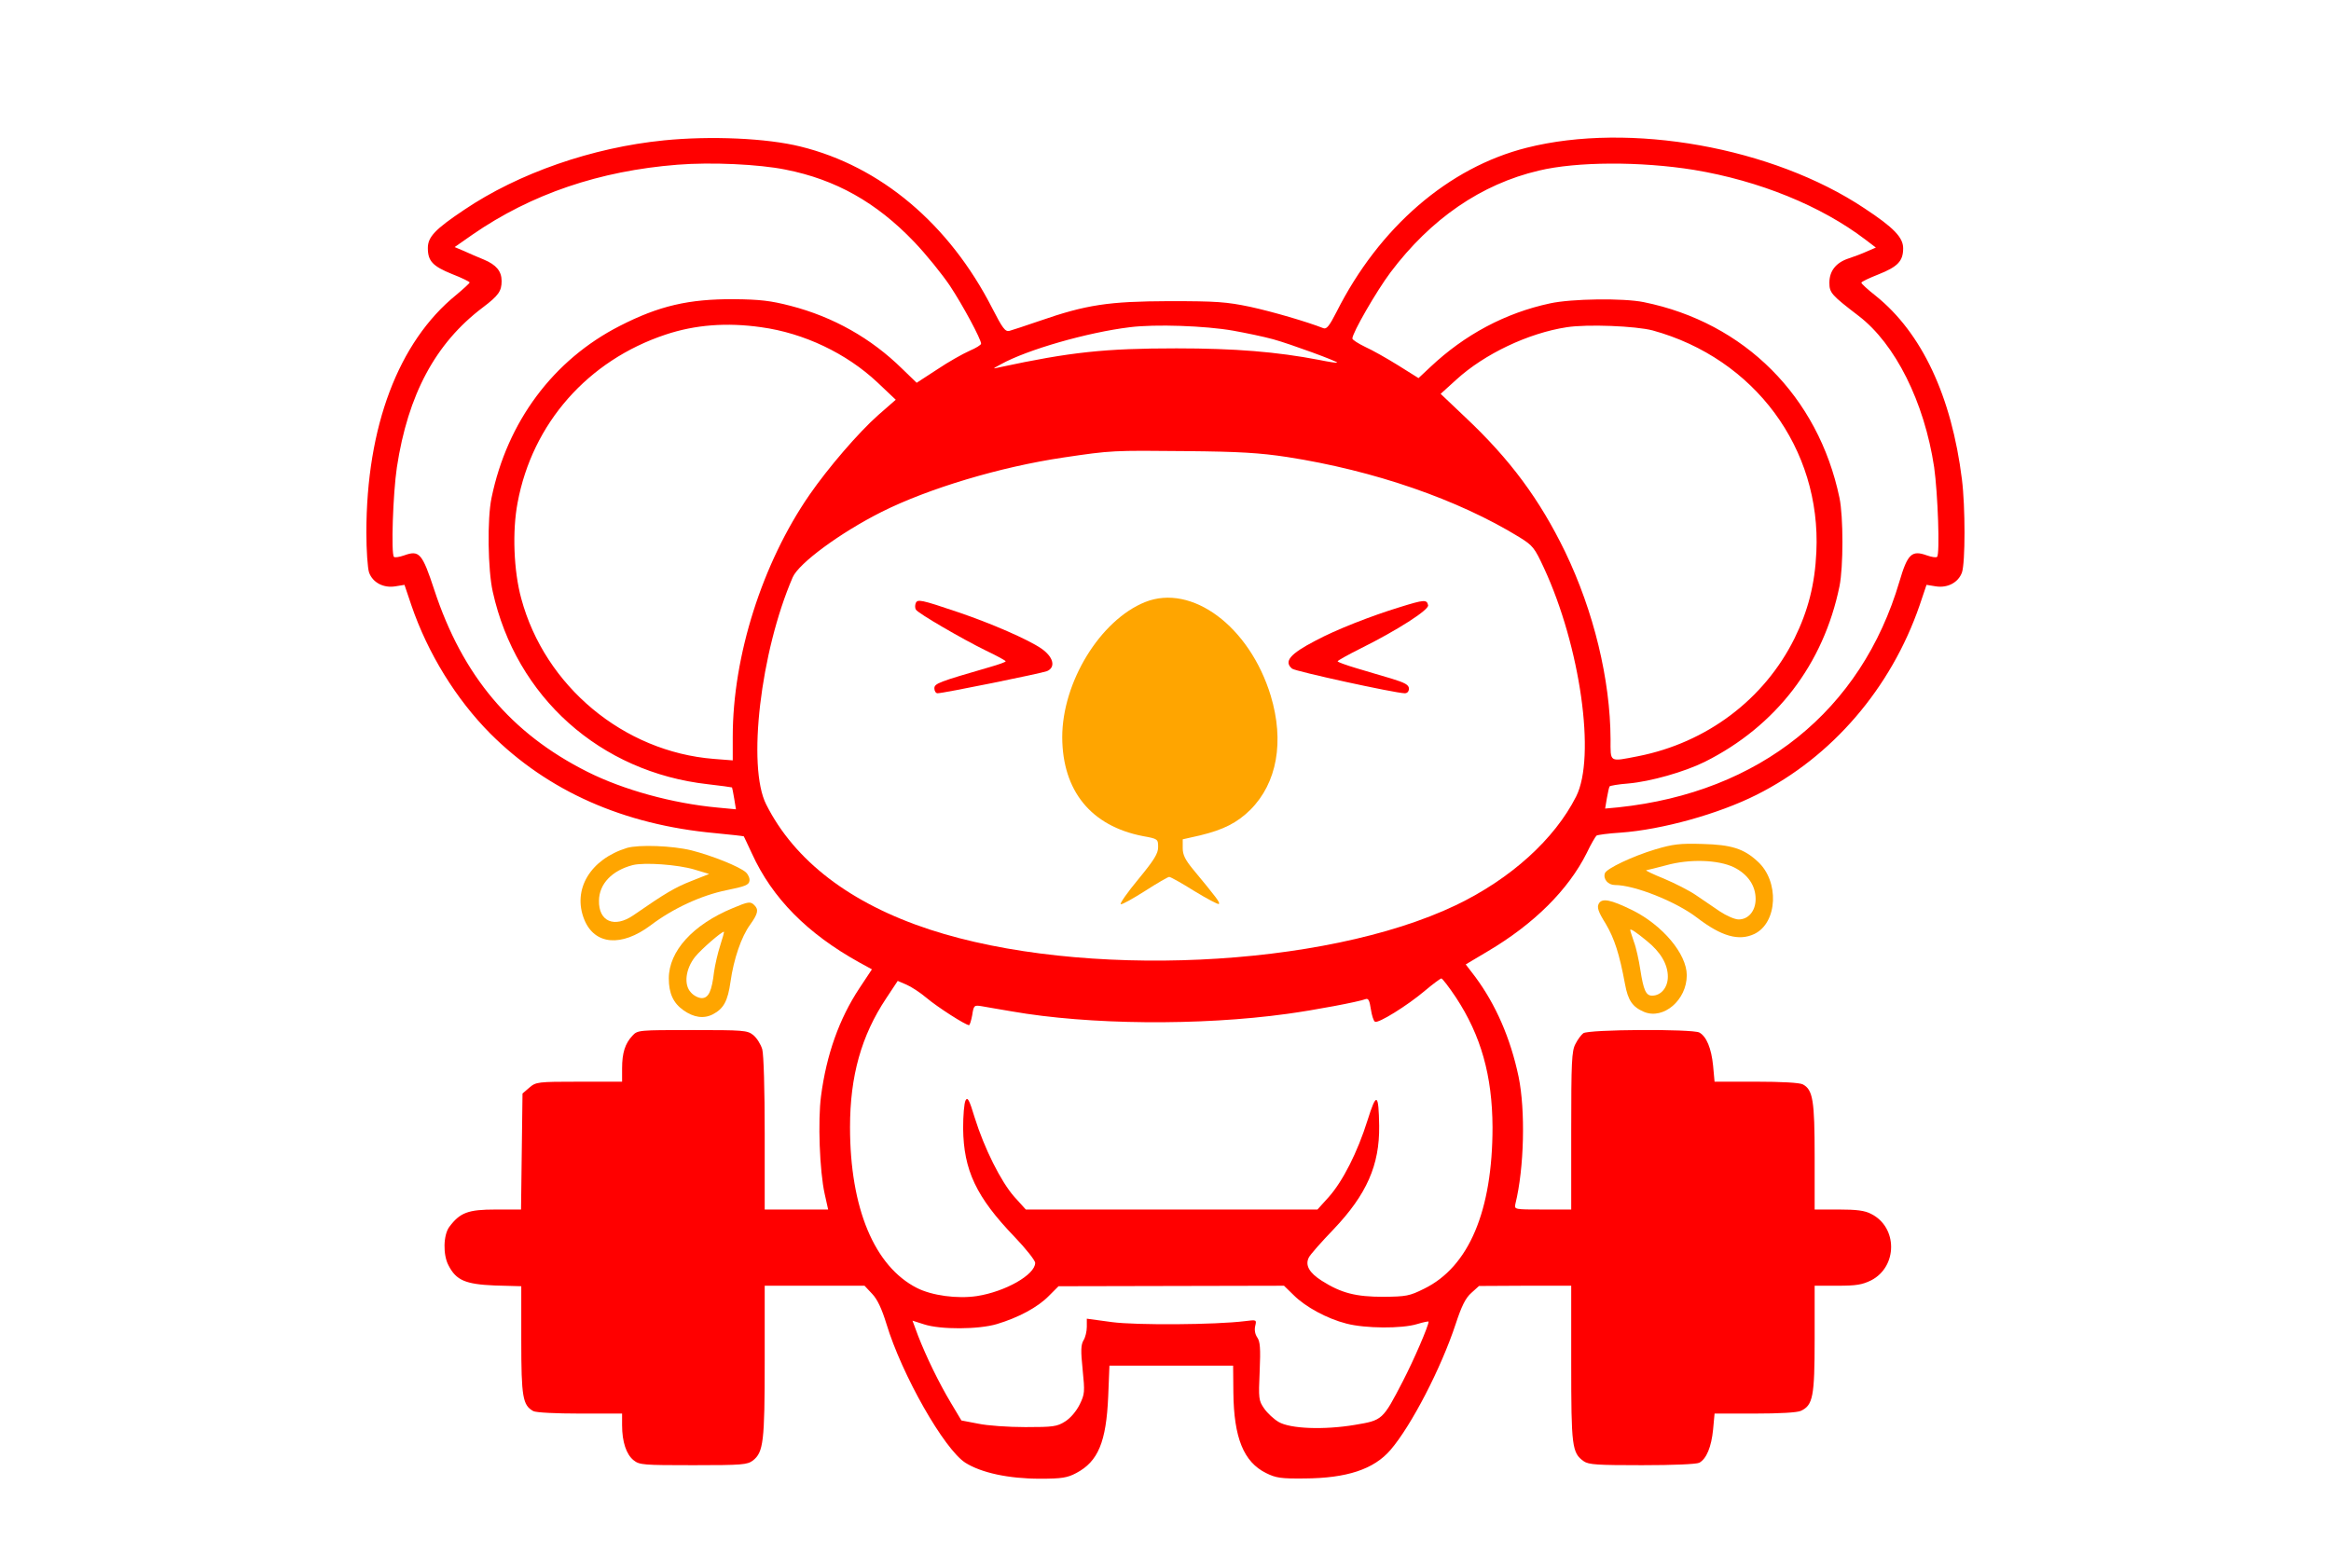 <?xml version="1.0" standalone="no"?>
<!DOCTYPE svg PUBLIC "-//W3C//DTD SVG 20010904//EN"
 "http://www.w3.org/TR/2001/REC-SVG-20010904/DTD/svg10.dtd">
<svg version="1.0" xmlns="http://www.w3.org/2000/svg"
 width="948pt" height="638pt" viewBox="0 0 948 638"
 preserveAspectRatio="xMidYMid meet">

<g transform="translate(0,638) scale(0.1,-0.1)"
fill="" stroke="none">
<path fill="red" d="M2700 5809 c-291 -29 -591 -133 -813 -283 -118 -79 -147 -110 -147
-155 0 -53 20 -74 99 -106 39 -15 71 -31 71 -34 0 -3 -25 -26 -55 -51 -235
-191 -365 -536 -365 -966 0 -72 5 -145 11 -163 15 -41 59 -64 107 -56 l37 6
28 -83 c67 -196 182 -382 321 -522 234 -234 542 -371 915 -405 63 -6 115 -12
116 -13 1 -2 16 -33 33 -70 83 -182 226 -326 437 -443 l51 -28 -51 -77 c-82
-124 -134 -270 -156 -439 -13 -99 -6 -304 15 -398 l14 -63 -129 0 -129 0 0
308 c0 179 -4 322 -10 344 -6 20 -22 46 -37 58 -24 19 -39 20 -248 20 -217 0
-222 0 -243 -23 -30 -32 -42 -70 -42 -133 l0 -54 -174 0 c-170 0 -176 -1 -203
-24 l-28 -24 -3 -236 -3 -236 -103 0 c-112 0 -145 -12 -189 -71 -24 -33 -26
-113 -3 -156 31 -61 69 -77 188 -82 l108 -3 0 -220 c0 -232 6 -264 49 -288 11
-6 92 -10 190 -10 l171 0 0 -47 c0 -68 17 -119 47 -143 24 -19 39 -20 243 -20
200 0 219 2 242 19 43 34 48 76 48 405 l0 306 203 0 203 0 31 -33 c21 -22 39
-60 58 -122 63 -208 235 -510 321 -565 65 -41 176 -65 304 -65 89 0 111 4 147
23 89 47 122 126 130 312 l5 125 252 0 251 0 1 -110 c2 -184 42 -282 133 -327
40 -20 61 -23 156 -22 172 1 282 37 350 116 85 99 206 333 265 512 24 73 40
106 64 127 l31 28 188 1 187 0 0 -315 c0 -339 3 -365 51 -399 20 -14 56 -16
237 -16 127 0 221 4 233 10 29 16 49 64 56 135 l6 65 163 0 c101 0 173 4 188
11 49 23 56 57 56 293 l0 216 93 0 c77 0 100 4 137 22 108 56 108 216 0 270
-26 14 -60 18 -132 18 l-98 0 0 215 c0 229 -7 272 -48 294 -13 7 -88 11 -190
11 l-169 0 -6 65 c-7 71 -27 119 -56 135 -29 15 -451 13 -472 -3 -9 -7 -23
-26 -32 -44 -15 -28 -17 -74 -17 -353 l0 -320 -116 0 c-115 0 -116 0 -111 23
36 146 41 381 13 517 -33 157 -93 294 -176 406 l-39 51 89 53 c188 111 328
250 403 400 17 36 36 68 40 71 5 3 48 9 97 12 169 12 399 76 554 154 307 154
547 434 663 771 l28 83 37 -6 c48 -8 92 15 107 56 14 40 14 268 0 379 -42 338
-163 596 -351 747 -32 25 -58 49 -58 53 0 4 32 19 70 34 78 31 100 54 100 106
0 44 -38 84 -158 163 -372 248 -954 352 -1373 246 -318 -80 -600 -324 -773
-667 -30 -59 -41 -72 -54 -67 -66 26 -206 67 -298 87 -96 20 -136 23 -329 23
-247 -1 -336 -14 -529 -81 -55 -19 -110 -37 -121 -40 -17 -4 -28 11 -70 93
-175 342 -454 577 -780 657 -137 34 -365 44 -555 25z m495 -119 c203 -40 369
-133 522 -293 50 -52 115 -133 146 -179 53 -80 127 -218 127 -236 0 -5 -21
-18 -47 -29 -27 -12 -86 -45 -132 -76 l-83 -54 -59 57 c-126 124 -280 211
-454 256 -81 21 -125 26 -230 27 -184 1 -305 -27 -465 -109 -270 -138 -457
-389 -521 -699 -18 -85 -15 -294 5 -382 95 -429 437 -734 875 -783 52 -6 96
-12 98 -13 1 -2 5 -22 9 -46 l7 -43 -74 7 c-184 17 -384 72 -531 146 -310 156
-507 390 -622 740 -49 149 -61 162 -122 140 -20 -7 -39 -10 -42 -6 -12 12 -4
257 12 364 45 296 157 505 349 650 65 49 77 67 77 108 0 40 -22 66 -72 87 -24
10 -60 25 -81 35 l-38 16 73 51 c239 165 516 259 833 284 137 11 332 2 440
-20z m3694 -1 c265 -44 517 -146 698 -284 l42 -32 -37 -16 c-20 -9 -54 -22
-76 -29 -50 -17 -76 -51 -76 -98 0 -41 8 -50 119 -135 149 -114 267 -350 307
-615 15 -106 24 -354 12 -365 -4 -4 -22 -1 -42 6 -61 22 -78 6 -111 -106 -155
-526 -568 -858 -1143 -919 l-54 -5 7 42 c4 23 9 45 11 48 2 3 36 9 76 12 91 8
228 47 311 88 290 145 483 397 548 714 16 78 16 284 0 360 -86 412 -386 713
-796 796 -83 17 -294 14 -381 -5 -182 -39 -347 -127 -487 -259 l-48 -45 -83
52 c-45 28 -105 62 -134 75 -29 14 -52 29 -52 34 0 23 98 193 155 269 164 218
369 359 603 414 154 37 414 38 631 3z m-3793 -640 c174 -24 346 -106 472 -224
l75 -71 -72 -63 c-80 -71 -203 -214 -279 -324 -192 -278 -312 -656 -312 -984
l0 -96 -77 6 c-367 29 -687 296 -783 652 -31 113 -37 275 -15 390 60 323 286
579 602 684 120 40 248 50 389 30z m1919 -14 c50 -9 123 -24 163 -35 72 -20
265 -91 260 -95 -2 -2 -34 3 -73 11 -172 33 -343 47 -580 47 -291 0 -432 -15
-720 -77 -30 -7 -30 -7 5 12 108 60 353 130 525 151 103 13 306 6 420 -14z
m1706 1 c415 -114 686 -481 666 -901 -6 -133 -34 -240 -89 -352 -123 -248
-357 -424 -636 -479 -119 -23 -112 -27 -112 69 -1 242 -68 520 -185 763 -103
212 -223 375 -406 547 l-100 95 64 58 c114 104 292 189 449 213 84 13 280 5
349 -13z m-1486 -515 c354 -55 695 -173 944 -326 55 -34 62 -43 100 -125 148
-319 212 -770 131 -930 -88 -174 -266 -335 -489 -442 -536 -256 -1523 -301
-2140 -99 -323 106 -550 280 -665 509 -78 154 -23 621 108 924 25 57 193 181
362 266 192 96 483 183 739 221 196 29 199 29 500 26 215 -2 298 -7 410 -24z
m686 -2198 c102 -155 148 -318 149 -528 0 -340 -96 -568 -278 -657 -60 -30
-73 -32 -166 -33 -112 0 -171 15 -250 65 -52 33 -69 64 -53 95 5 11 51 63 101
115 134 141 187 261 185 420 -2 134 -11 139 -47 24 -41 -131 -101 -249 -158
-313 l-46 -51 -593 0 -593 0 -47 52 c-54 61 -122 197 -161 322 -22 73 -29 85
-37 70 -6 -11 -10 -62 -10 -114 2 -170 53 -279 209 -441 46 -48 84 -96 84
-106 0 -48 -121 -117 -237 -135 -80 -12 -183 2 -244 33 -173 88 -272 325 -272
654 0 208 46 372 147 524 l47 71 35 -15 c19 -8 56 -32 82 -54 45 -38 159 -111
173 -111 3 0 9 19 13 41 6 40 8 41 39 36 18 -3 73 -13 122 -21 314 -55 765
-59 1120 -10 110 15 291 49 319 60 11 4 16 -6 21 -40 4 -26 11 -49 17 -52 13
-8 131 65 203 126 32 27 63 50 67 50 4 0 31 -35 59 -77z m-660 -1211 c48 -48
136 -96 215 -116 76 -20 225 -21 287 -2 26 8 47 12 47 10 0 -17 -60 -156 -105
-243 -82 -158 -82 -158 -195 -177 -125 -21 -263 -16 -310 12 -19 11 -46 36
-59 55 -22 32 -23 40 -18 151 4 93 2 121 -10 138 -9 13 -12 31 -8 47 6 25 5
25 -42 19 -121 -15 -441 -17 -540 -4 l-103 14 0 -33 c0 -19 -6 -44 -14 -56
-10 -18 -11 -41 -3 -118 9 -91 9 -99 -12 -142 -14 -28 -37 -55 -59 -69 -33
-21 -49 -23 -162 -23 -69 0 -155 6 -192 14 l-68 13 -43 72 c-49 82 -99 185
-133 272 l-23 62 47 -15 c67 -22 222 -21 296 1 87 26 166 68 211 114 l40 40
459 1 458 1 39 -38z"/>
<path fill="orange" d="M4657 3931 c-183 -74 -337 -326 -337 -550 1 -218 117 -361 328 -402
61 -11 62 -12 62 -45 0 -26 -16 -52 -81 -131 -44 -53 -76 -99 -71 -101 6 -2
50 23 99 54 48 31 93 57 98 57 6 0 52 -26 103 -58 51 -31 96 -55 99 -52 5 6
-5 20 -106 142 -31 38 -41 58 -41 85 l0 36 71 16 c95 23 150 51 204 104 109
109 139 278 83 464 -86 282 -321 457 -511 381z"/>
<path fill="red" d="M3724 3926 c-3 -8 -3 -20 1 -26 9 -15 188 -119 284 -166 44 -21 81
-41 81 -44 0 -3 -28 -13 -63 -23 -210 -61 -227 -67 -227 -87 0 -11 6 -20 13
-20 24 0 422 81 445 90 37 16 26 58 -23 92 -54 37 -203 102 -339 148 -151 51
-165 54 -172 36z"/>
<path fill="red" d="M5695 3911 c-121 -37 -263 -93 -345 -137 -104 -54 -130 -85 -95 -114
14 -11 416 -99 458 -100 10 0 17 7 17 19 0 15 -16 24 -72 41 -40 12 -106 31
-145 43 -40 12 -73 24 -73 27 0 3 43 27 95 53 145 72 277 156 273 175 -5 24
-16 23 -113 -7z"/>
<path fill="orange" d="M6732 2925 c-93 -28 -198 -78 -205 -97 -8 -24 13 -48 41 -48 79 0
248 -67 334 -133 99 -76 170 -96 233 -66 95 46 102 215 13 295 -56 52 -107 68
-223 71 -94 3 -122 -1 -193 -22z m320 -73 c56 -28 88 -74 88 -129 0 -48 -29
-83 -69 -83 -16 0 -50 15 -77 33 -27 18 -71 48 -97 66 -26 18 -85 48 -130 67
-45 18 -77 34 -72 34 6 1 42 10 80 20 96 27 213 23 277 -8z"/>
<path fill="orange" d="M2550 2931 c-149 -46 -223 -169 -174 -291 42 -104 151 -113 270 -24
91 69 206 122 309 143 74 15 91 21 93 38 2 10 -5 26 -15 35 -26 23 -135 67
-221 89 -77 19 -213 24 -262 10z m274 -88 l60 -18 -73 -29 c-66 -26 -105 -49
-235 -139 -77 -53 -142 -26 -140 60 1 68 53 122 137 144 48 12 184 2 251 -18z"/>
<path fill="orange" d="M6502 2704 c-8 -15 -2 -33 28 -81 36 -61 56 -123 79 -247 12 -65 30
-92 77 -112 79 -33 174 48 174 149 0 87 -99 204 -222 265 -88 43 -123 50 -136
26z m195 -151 c56 -45 86 -95 86 -146 0 -44 -28 -77 -64 -77 -25 0 -35 22 -48
106 -6 39 -17 90 -26 113 -8 24 -15 45 -15 48 0 7 22 -7 67 -44z"/>
<path fill="orange" d="M2980 2686 c-162 -67 -260 -175 -260 -286 0 -60 18 -100 59 -129 42
-30 83 -36 120 -17 44 23 61 54 72 133 13 92 44 183 80 232 32 45 35 61 17 79
-16 16 -24 15 -88 -12z m-51 -152 c-10 -31 -21 -79 -25 -107 -9 -78 -22 -107
-50 -107 -13 0 -33 10 -44 23 -30 31 -22 96 17 145 25 31 107 102 117 102 2 0
-5 -25 -15 -56z"/>
</g>
</svg>
